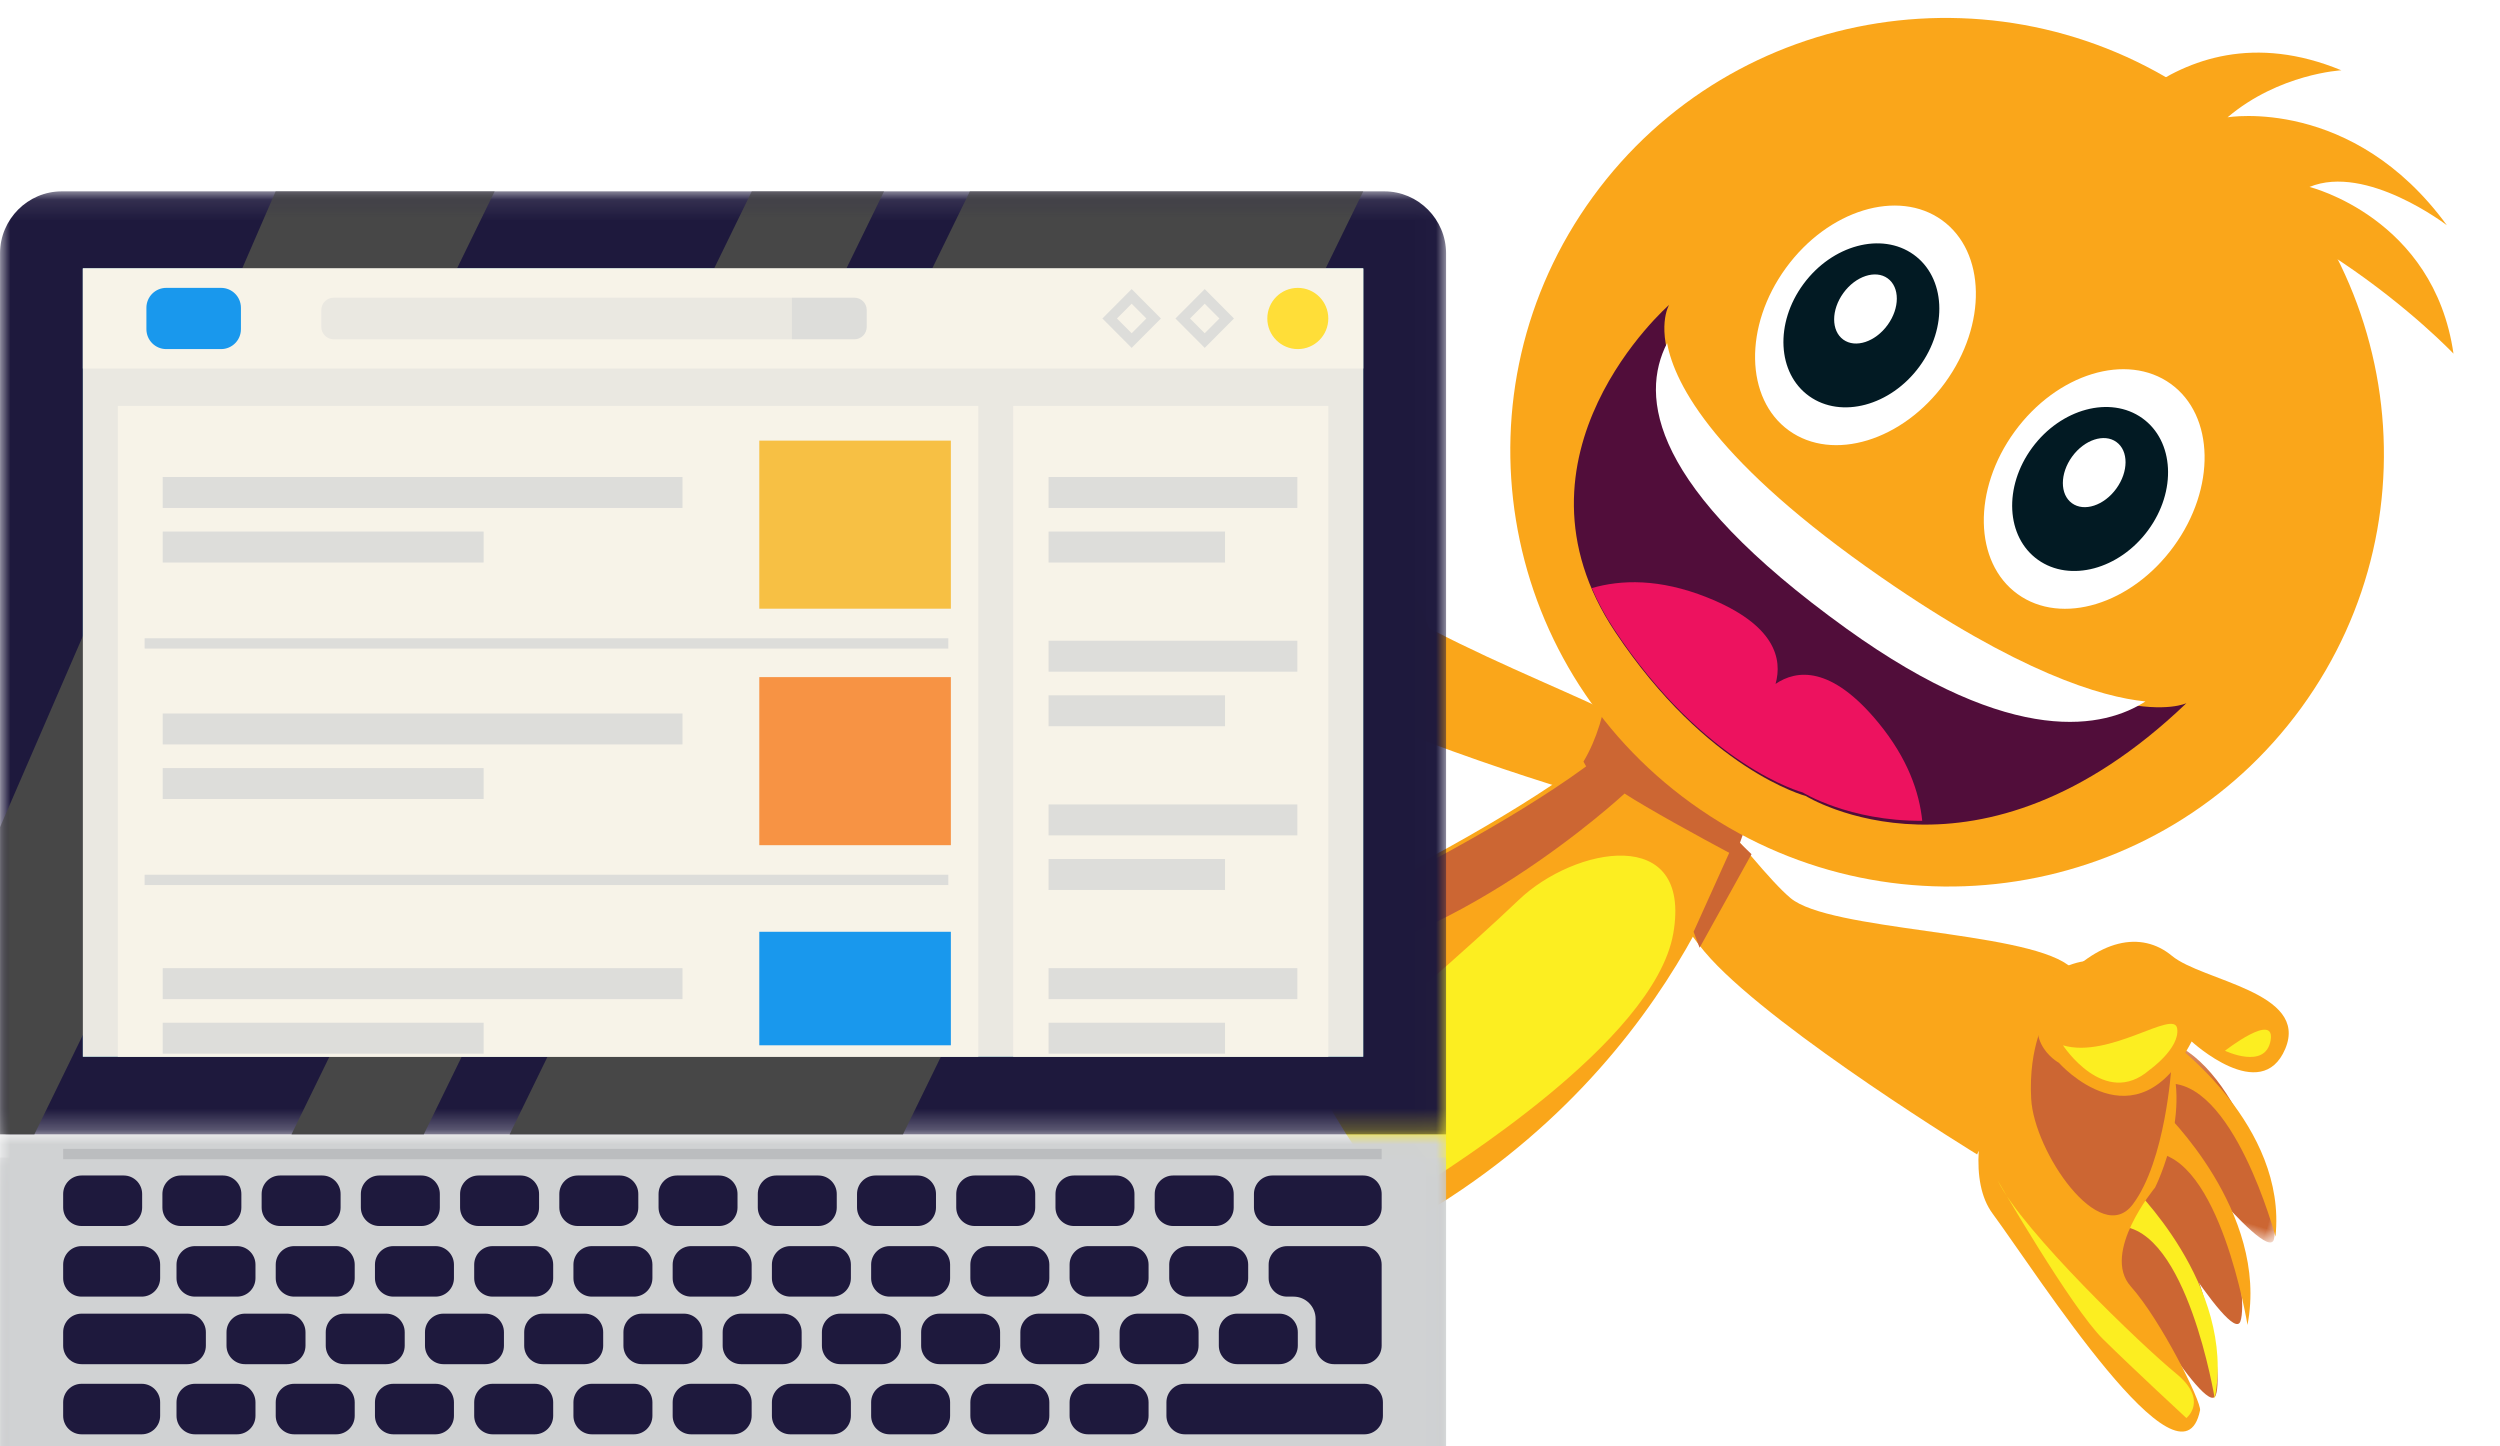 <?xml version="1.0" encoding="UTF-8"?>
<svg width="121px" height="70px" viewBox="0 0 121 70" version="1.1" xmlns="http://www.w3.org/2000/svg" xmlns:xlink="http://www.w3.org/1999/xlink">
    <!-- Generator: Sketch 52.6 (67491) - http://www.bohemiancoding.com/sketch -->
    <title>Group 19</title>
    <desc>Created with Sketch.</desc>
    <defs>
        <filter x="-3.6%" y="-3.7%" width="107.1%" height="107.5%" filterUnits="objectBoundingBox" id="filter-1">
            <feOffset dx="1" dy="1" in="SourceAlpha" result="shadowOffsetOuter1"></feOffset>
            <feColorMatrix values="0 0 0 0 1   0 0 0 0 1   0 0 0 0 1  0 0 0 1 0" type="matrix" in="shadowOffsetOuter1" result="shadowMatrixOuter1"></feColorMatrix>
            <feMerge>
                <feMergeNode in="shadowMatrixOuter1"></feMergeNode>
                <feMergeNode in="SourceGraphic"></feMergeNode>
            </feMerge>
        </filter>
        <polygon id="path-2" points="0 0.223 9.273 0.223 9.273 8.108 0 8.108"></polygon>
        <polygon id="path-4" points="0.364 0.049 16.759 0.049 16.759 21.785 0.364 21.785"></polygon>
        <polygon id="path-6" points="0.001 0.09 69.99 0.09 69.99 33.968 0.001 33.968"></polygon>
        <polygon id="path-8" points="0.001 0.012 69.99 0.012 69.99 33.889 0.001 33.889"></polygon>
        <polygon id="path-10" points="0.001 0.097 69.99 0.097 69.99 45.737 0.001 45.737"></polygon>
        <polygon id="path-12" points="0 80.903 69.99 80.903 69.99 0.261 0 0.261"></polygon>
    </defs>
    <g id="FORUM" stroke="none" stroke-width="1" fill="none" fill-rule="evenodd">
        <g id="3-forum" transform="translate(-249, -430)">
            <g id="Group" transform="translate(235, 425)">
                <g id="Group-17">
                    <g id="Group-19" transform="translate(14, -9)">
                        <g id="orange-guy" filter="url(#filter-1)" transform="translate(84.265, 42.269) scale(-1, 1) rotate(-17) translate(-84.265, -42.269) translate(49.265, 8.769)">
                            <path d="M14.999,55.559 C15.055,54.917 10.805,46.417 13.479,45.5 C16.152,44.584 24.979,47.299 27.265,46.333 C29.552,45.367 36.085,40.239 37.616,40.503 C39.147,40.767 34.325,47.793 30.093,50.273 C25.862,52.752 14.999,55.559 14.999,55.559" id="Fill-1" fill="#FAA61A"></path>
                            <g id="Group-5" transform="translate(0.061, 47.392)">
                                <mask id="mask-3" fill="white">
                                    <use xlink:href="#path-2"></use>
                                </mask>
                                <g id="Clip-4"></g>
                                <path d="M7.49,3.842 C7.49,3.842 -0.041,9.224 0,7.898 C0.041,6.57 3.986,0.408 7.679,0.229 C11.373,0.048 7.49,3.842 7.49,3.842" id="Fill-3" fill="#CC6633" mask="url(#mask-3)"></path>
                            </g>
                            <path d="M0.029,55.138 C0.029,55.138 4.274,48.331 7.317,49.631 C10.361,50.931 7.539,47.605 7.539,47.605 C7.539,47.605 1.048,49.84 0.029,55.138" id="Fill-6" fill="#FAA61A"></path>
                            <path d="M7.368,58.397 C7.368,58.397 0.613,64.621 0.547,63.322 C0.482,62.022 3.76,55.501 7.266,54.847 C10.772,54.194 7.368,58.397 7.368,58.397" id="Fill-8" fill="#CC6633"></path>
                            <path d="M7.274,54.637 C7.274,54.637 0.518,60.862 0.453,59.561 C0.388,58.262 3.666,51.74 7.172,51.087 C10.678,50.433 7.274,54.637 7.274,54.637" id="Fill-10" fill="#CC6633"></path>
                            <path d="M0.074,59.624 C0.074,59.624 3.786,52.089 6.956,53.003 C10.125,53.917 7.013,50.902 7.013,50.902 C7.013,50.902 0.664,54.069 0.074,59.624" id="Fill-12" fill="#FAA61A"></path>
                            <path d="M0.546,63.5 C0.546,63.5 4.258,55.965 7.428,56.879 C10.597,57.793 7.485,54.778 7.485,54.778 C7.485,54.778 1.136,57.945 0.546,63.5" id="Fill-14" fill="#FCEE21"></path>
                            <path d="M6.296,54.576 C6.296,54.576 5.503,49.972 8.071,47.666 C10.64,45.361 11.609,44.108 13.427,45.505 C15.249,46.903 16.473,55.829 13.453,58.073 C10.435,60.32 0.631,68.71 1.062,64.247 C1.101,63.847 4.149,60.626 6.017,59.495 C7.886,58.363 6.296,54.576 6.296,54.576" id="Fill-16" fill="#FAA61A"></path>
                            <path d="M7.247,48.758 C7.247,48.758 6.186,53.179 7.088,55.664 C7.989,58.148 12.398,54.639 13.286,52.218 C14.173,49.796 13.735,48.189 13.735,48.189 L7.247,48.758 Z" id="Fill-18" fill="#CC6633"></path>
                            <path d="M12.51,50.161 C12.51,50.161 7.729,53.1 6.67,47.294 C6.67,47.294 2.535,49.278 2.233,46.308 C1.93,43.338 7.029,44.348 8.795,43.609 C10.561,42.871 12.457,43.842 13.724,46.745 C14.99,49.65 12.51,50.161 12.51,50.161" id="Fill-20" fill="#FAA61A"></path>
                            <path d="M12.571,49.293 C12.571,49.293 9.755,51.65 8.223,49.216 C8.223,49.216 7.107,47.773 7.523,46.899 C7.941,46.026 10.215,49.273 12.571,49.293" id="Fill-22" fill="#FCEE21"></path>
                            <path d="M4.996,47.252 C4.996,47.252 2.857,47.576 3.029,46.137 C3.202,44.697 4.996,47.252 4.996,47.252" id="Fill-24" fill="#FCEE21"></path>
                            <path d="M1.585,64.798 C1.585,64.798 0.791,63.658 2.698,62.88 C4.607,62.102 11.827,58.462 13.681,56.472 C13.681,56.472 8.469,61.328 6.565,62.323 C4.661,63.316 1.585,64.798 1.585,64.798" id="Fill-26" fill="#FCEE21"></path>
                            <path d="M67.393,35.098 C68.292,45.577 36.254,44.431 36.254,44.431 C36.254,44.431 33.51,41.881 36.083,40.797 C38.657,39.714 50.294,39.733 55.03,36.48 C59.767,33.226 63.422,30.592 63.422,30.592" id="Fill-28" fill="#FAA61A"></path>
                            <path d="M30.568,42.293 C30.568,42.293 29.53,55.184 40.2,66.605 C40.2,66.605 48.737,61.324 50.71,55.462 C50.71,55.462 36.754,43.116 36.466,38.457 C36.466,38.457 30.527,39.491 30.568,42.293" id="Fill-30" fill="#FAA61A"></path>
                            <path d="M30.381,42.401 C30.381,42.401 30.305,43.448 30.427,45.17 C32.533,44.755 35.077,44.225 36.426,43.844 C36.426,43.844 42.251,53.915 49.946,56.826 C50.171,56.384 50.374,55.939 50.527,55.489 C50.527,55.489 36.568,43.219 36.28,38.589 C36.28,38.589 30.339,39.617 30.381,42.401" id="Fill-32" fill="#CC6633"></path>
                            <path d="M35.224,41.254 C34.185,43.843 38.014,43.677 38.014,43.677 C38.014,43.677 38.302,43.408 38.78,42.947 C38.173,40.509 38.883,37.463 39.791,34.957 C37.68,37.711 35.697,40.074 35.224,41.254" id="Fill-34" fill="#CC6633"></path>
                            <path d="M32.191,49.631 C31.526,54.976 39.646,64.034 39.886,64.453 C39.886,64.453 40.584,65.257 41.271,66.035 C42.604,65.105 44.805,63.444 46.785,61.389 C45.098,59.086 41.291,52.903 39.821,50.27 C38.003,47.019 32.857,44.285 32.191,49.631" id="Fill-36" fill="#FCEE21"></path>
                            <polygon id="Fill-38" fill="#CC6633" points="30.77 49.917 29.692 44.853 30.648 44.367 31.274 49.266"></polygon>
                            <path d="M58.269,31.14 C58.269,31.14 43.057,38.985 47.708,43.333 C52.359,47.684 61.852,42.223 61.852,42.223 L58.269,31.14 Z" id="Fill-40" fill="#FAA61A"></path>
                            <path d="M63.66,23.079 C63.66,23.079 57.246,25.629 55.846,26.617 C54.451,27.601 54.426,29.278 54.762,30.791 C55.096,32.302 53.769,32.699 53.758,35.151 C53.746,37.601 57.803,42.714 59.21,42.498 C60.623,42.288 63.748,39.831 64.072,39.345 C64.402,38.864 66.413,28.913 66.413,28.913 L63.66,23.079 Z" id="Fill-42" fill="#005499"></path>
                            <g id="Group-46" transform="translate(52.849, 22.287)">
                                <mask id="mask-5" fill="white">
                                    <use xlink:href="#path-4"></use>
                                </mask>
                                <g id="Clip-45"></g>
                                <path d="M16.566,7.895 C16.566,7.895 17.316,5.2 15.86,4.391 C14.404,3.578 12.605,4.935 10.223,3.06 C7.842,1.187 3.976,-0.817 3.086,0.442 C2.2,1.7 0.404,3.058 2.979,5.004 C5.549,6.954 7.458,7.716 7.458,7.716 C7.458,7.716 1.66,5.629 0.887,7.167 C0.119,8.703 0.141,9.863 1.332,10.798 C2.521,11.736 6.366,12.581 6.366,12.581 C6.366,12.581 0.895,12.008 0.699,13.773 C0.502,15.538 5.872,16.989 5.872,16.989 C5.872,16.989 -0.648,16.921 0.633,18.814 C1.915,20.709 4.736,21.375 6.932,21.33 C9.133,21.287 12.307,22.785 13.103,20.569 C13.901,18.353 12.707,17.413 13.884,15.351 C15.062,13.285 16.566,7.895 16.566,7.895" id="Fill-44" fill="#0082C6" mask="url(#mask-5)"></path>
                            </g>
                            <path d="M62.167,43.578 C62.167,43.578 66.546,44.109 66.089,43.147 C65.625,42.181 64.42,41.345 64.42,41.345 L62.167,43.578 Z" id="Fill-47" fill="#00A9E9"></path>
                            <path d="M58.624,39.552 C58.624,39.552 53.255,38.113 53.45,36.362 C53.647,34.611 59.117,35.178 59.117,35.178 C59.117,35.178 55.273,34.34 54.084,33.409 C52.893,32.482 52.872,31.331 53.64,29.807 C54.411,28.281 60.211,30.352 60.211,30.352 C60.211,30.352 58.3,29.596 55.731,27.661 C53.156,25.73 54.953,24.383 55.838,23.135 C56.507,22.198 58.854,23.088 60.99,24.374 C60.349,24.383 59.841,24.537 59.625,24.941 C58.741,26.57 60.022,29.063 61.169,29.517 C62.313,29.967 64.586,31.327 64.586,31.327 C64.586,31.327 59.59,30.26 58.6,31.392 C57.608,32.523 59.575,33.912 60.211,34.163 C60.849,34.416 64.445,36.146 64.445,36.146 C64.445,36.146 58.125,34.705 57.719,36.225 C57.317,37.742 62.358,39.891 62.358,39.891 C62.358,39.891 58.65,40.095 58.674,41.63 C58.695,42.774 61.037,43.739 62.232,44.154 C61.36,44.017 60.462,43.846 59.685,43.859 C57.487,43.903 54.667,43.243 53.386,41.362 C52.104,39.485 58.624,39.552 58.624,39.552" id="Fill-49" fill="#006699"></path>
                            <path d="M68.73,31.024 C68.73,31.024 70.163,29.592 69.231,28.469 C68.305,27.344 67.547,28.577 66.158,27.89 C64.762,27.202 63.026,27.447 64.692,29.005 C66.357,30.567 67.147,29.65 66.668,31.754 C66.184,33.857 63.796,31.413 64.299,33.286 C64.799,35.157 65.49,34.509 65.387,35.997 C65.283,37.487 63.838,38.147 64.471,40.074 C65.104,41.995 66.085,42.988 66.085,42.988 C66.085,42.988 64.897,40.544 65.823,38.453 C66.744,36.367 67.773,32.794 67.773,32.794 L68.73,31.024 Z" id="Fill-51" fill="#00A9E9"></path>
                            <path d="M46.334,16.668 C50.124,27.642 44.24,39.589 33.189,43.352 C22.138,47.115 10.107,41.271 6.317,30.297 C2.528,19.321 8.414,7.375 19.466,3.611 C30.516,-0.152 42.546,5.694 46.334,16.668" id="Fill-53" fill="#FAA61A"></path>
                            <path d="M24.454,8.484 C24.454,8.484 22.507,-0.635 13.484,0.225 C13.484,0.225 16.316,1.257 18.085,4.011 C18.085,4.011 12.601,1.257 6.408,5.903 C6.408,5.903 11.008,4.182 13.308,6.075 C13.308,6.075 7.115,5.73 4.284,11.753 C4.284,11.753 14.9,5.73 24.454,8.484" id="Fill-15" fill="#FAA61A"></path>
                            <path d="M23.493,21.571 C24.628,24.857 23.534,28.207 21.052,29.051 C18.571,29.896 15.638,27.917 14.504,24.632 C13.368,21.346 14.461,17.998 16.942,17.152 C19.424,16.307 22.357,18.285 23.493,21.571" id="Fill-55" fill="#FFFFFF"></path>
                            <path d="M22.453,22.067 C23.233,24.286 22.403,26.572 20.599,27.175 C18.796,27.778 16.701,26.47 15.921,24.252 C15.141,22.035 15.972,19.747 17.775,19.143 C19.578,18.54 21.673,19.85 22.453,22.067" id="Fill-57" fill="#021A23"></path>
                            <path d="M20.479,21.916 C20.807,22.873 20.515,23.84 19.825,24.075 C19.135,24.311 18.308,23.728 17.98,22.77 C17.651,21.815 17.944,20.846 18.635,20.612 C19.324,20.375 20.151,20.96 20.479,21.916" id="Fill-59" fill="#FFFFFF"></path>
                            <path d="M36.395,17.234 C37.53,20.521 36.437,23.87 33.955,24.715 C31.473,25.558 28.54,23.58 27.406,20.294 C26.27,17.008 27.363,13.661 29.844,12.814 C32.327,11.97 35.259,13.948 36.395,17.234" id="Fill-61" fill="#FFFFFF"></path>
                            <path d="M35.356,17.73 C36.136,19.949 35.305,22.235 33.502,22.838 C31.697,23.441 29.603,22.133 28.823,19.915 C28.043,17.698 28.874,15.41 30.678,14.806 C32.481,14.203 34.576,15.513 35.356,17.73" id="Fill-63" fill="#021A23"></path>
                            <path d="M33.381,17.579 C33.71,18.536 33.415,19.503 32.726,19.738 C32.037,19.974 31.211,19.391 30.882,18.434 C30.553,17.478 30.846,16.511 31.538,16.275 C32.225,16.038 33.053,16.623 33.381,17.579" id="Fill-65" fill="#FFFFFF"></path>
                            <path d="M11.698,31.708 C11.698,31.708 14.732,34.606 27.626,30.414 C42.553,25.563 41.279,20.596 41.279,20.596 C41.279,20.596 47.108,29.974 39.142,36.501 C32.938,41.584 28.008,41.392 28.008,41.392 C28.008,41.392 18.525,43.914 11.698,31.708" id="Fill-67" fill="#510D3A"></path>
                            <path d="M28.499,33.067 C39.63,29.288 41.334,25.244 40.832,22.392 C39.874,24.242 36.856,27.243 27.61,30.199 C19.909,32.661 15.735,32.631 13.621,32.21 C15.095,33.959 18.959,36.306 28.499,33.067" id="Fill-69" fill="#FFFFFF"></path>
                            <path d="M35.382,33.597 C31.809,33.893 31.018,35.401 30.988,36.632 C30.222,35.679 28.684,34.982 25.682,36.972 C23.809,38.216 22.801,39.613 22.262,40.893 C25.651,41.95 28.192,41.272 28.192,41.272 C28.192,41.272 33.087,41.463 39.25,36.373 C39.867,35.864 40.391,35.336 40.85,34.798 C39.624,33.997 37.868,33.392 35.382,33.597" id="Fill-71" fill="#ED125F"></path>
                        </g>
                        <g id="Group-166" transform="translate(0, 23)">
                            <g id="Group-3" transform="translate(0, 46.935)">
                                <mask id="mask-7" fill="white">
                                    <use xlink:href="#path-6"></use>
                                </mask>
                                <g id="Clip-2"></g>
                                <path d="M0.001,0.09 L0.001,30.963 C0.001,32.616 1.346,33.968 2.993,33.968 L31.685,33.968 L48.985,33.968 L66.999,33.968 C68.643,33.968 69.99,32.616 69.99,30.963 L69.99,0.09 L0.001,0.09 Z" id="Fill-1" fill="#BBBDBF" mask="url(#mask-7)"></path>
                            </g>
                            <g id="Group-6" transform="translate(0, 45.89)">
                                <mask id="mask-9" fill="white">
                                    <use xlink:href="#path-8"></use>
                                </mask>
                                <g id="Clip-5"></g>
                                <path d="M0.001,0.012 L0.001,30.885 C0.001,32.537 1.346,33.889 2.993,33.889 L31.685,33.889 L48.985,33.889 L66.999,33.889 C68.643,33.889 69.99,32.537 69.99,30.885 L69.99,0.012 L0.001,0.012 Z" id="Fill-4" fill="#D0D2D3" mask="url(#mask-9)"></path>
                            </g>
                            <g id="Group-9" transform="translate(0, 0.164)">
                                <mask id="mask-11" fill="white">
                                    <use xlink:href="#path-10"></use>
                                </mask>
                                <g id="Clip-8"></g>
                                <path d="M69.99,45.737 L69.99,3.101 C69.99,1.449 68.643,0.097 66.999,0.097 L2.993,0.097 C1.346,0.097 0.001,1.449 0.001,3.101 L0.001,45.737 L69.99,45.737 Z" id="Fill-7" fill="#1E193D" mask="url(#mask-11)"></path>
                            </g>
                            <path d="M7.751,59.524 C7.751,60.019 7.351,60.421 6.858,60.421 L3.948,60.421 C3.456,60.421 3.057,60.02 3.057,59.526 L3.057,58.872 C3.057,58.377 3.456,57.976 3.949,57.976 L6.86,57.976 C7.352,57.976 7.751,58.376 7.751,58.871 L7.751,59.524 Z" id="Fill-10" fill="#1E193D"></path>
                            <path d="M7.751,52.86 C7.751,53.356 7.351,53.757 6.858,53.757 L3.948,53.757 C3.456,53.757 3.057,53.356 3.057,52.862 L3.057,52.208 C3.057,51.713 3.456,51.312 3.949,51.312 L6.86,51.312 C7.352,51.312 7.751,51.713 7.751,52.208 L7.751,52.86 Z" id="Fill-12" fill="#1E193D"></path>
                            <path d="M66.933,59.524 C66.933,60.019 66.533,60.421 66.039,60.421 L57.347,60.421 C56.855,60.421 56.455,60.019 56.455,59.524 L56.455,58.872 C56.455,58.377 56.854,57.976 57.347,57.976 L66.041,57.976 C66.534,57.976 66.933,58.377 66.933,58.872 L66.933,59.524 Z" id="Fill-14" fill="#1E193D"></path>
                            <path d="M8.543,58.872 C8.543,58.377 8.942,57.976 9.435,57.976 L11.472,57.976 C11.966,57.976 12.365,58.378 12.365,58.873 L12.365,59.525 C12.365,60.019 11.966,60.421 11.473,60.421 L9.434,60.421 C8.942,60.421 8.543,60.02 8.543,59.526 L8.543,58.872 Z" id="Fill-22" fill="#1E193D"></path>
                            <path d="M13.345,58.872 C13.345,58.377 13.745,57.976 14.238,57.976 L16.275,57.976 C16.768,57.976 17.168,58.378 17.168,58.873 L17.168,59.525 C17.168,60.019 16.769,60.421 16.276,60.421 L14.237,60.421 C13.745,60.421 13.345,60.02 13.345,59.526 L13.345,58.872 Z" id="Fill-24" fill="#1E193D"></path>
                            <path d="M18.148,58.872 C18.148,58.377 18.548,57.976 19.04,57.976 L21.078,57.976 C21.571,57.976 21.971,58.378 21.971,58.873 L21.971,59.525 C21.971,60.019 21.572,60.421 21.079,60.421 L19.04,60.421 C18.548,60.421 18.148,60.02 18.148,59.526 L18.148,58.872 Z" id="Fill-26" fill="#1E193D"></path>
                            <path d="M22.951,58.872 C22.951,58.377 23.351,57.976 23.843,57.976 L25.881,57.976 C26.374,57.976 26.774,58.378 26.774,58.873 L26.774,59.525 C26.774,60.019 26.374,60.421 25.882,60.421 L23.843,60.421 C23.35,60.421 22.951,60.02 22.951,59.526 L22.951,58.872 Z" id="Fill-28" fill="#1E193D"></path>
                            <path d="M27.754,58.872 C27.754,58.377 28.154,57.976 28.646,57.976 L30.683,57.976 C31.177,57.976 31.577,58.378 31.577,58.873 L31.577,59.525 C31.577,60.019 31.177,60.421 30.685,60.421 L28.645,60.421 C28.153,60.421 27.754,60.02 27.754,59.526 L27.754,58.872 Z" id="Fill-30" fill="#1E193D"></path>
                            <path d="M32.557,58.872 C32.557,58.377 32.956,57.976 33.449,57.976 L35.486,57.976 C35.98,57.976 36.38,58.378 36.38,58.873 L36.38,59.525 C36.38,60.019 35.98,60.421 35.488,60.421 L33.448,60.421 C32.956,60.421 32.557,60.02 32.557,59.526 L32.557,58.872 Z" id="Fill-32" fill="#1E193D"></path>
                            <path d="M37.36,58.872 C37.36,58.377 37.759,57.976 38.252,57.976 L40.289,57.976 C40.783,57.976 41.183,58.378 41.183,58.873 L41.183,59.525 C41.183,60.019 40.783,60.421 40.29,60.421 L38.251,60.421 C37.759,60.421 37.36,60.02 37.36,59.526 L37.36,58.872 Z" id="Fill-34" fill="#1E193D"></path>
                            <path d="M42.163,58.872 C42.163,58.377 42.562,57.976 43.055,57.976 L45.092,57.976 C45.585,57.976 45.985,58.378 45.985,58.873 L45.985,59.525 C45.985,60.019 45.586,60.421 45.093,60.421 L43.054,60.421 C42.561,60.421 42.163,60.02 42.163,59.526 L42.163,58.872 Z" id="Fill-36" fill="#1E193D"></path>
                            <path d="M46.965,58.872 C46.965,58.377 47.365,57.976 47.858,57.976 L49.895,57.976 C50.388,57.976 50.788,58.378 50.788,58.873 L50.788,59.525 C50.788,60.019 50.389,60.421 49.896,60.421 L47.857,60.421 C47.364,60.421 46.965,60.02 46.965,59.526 L46.965,58.872 Z" id="Fill-38" fill="#1E193D"></path>
                            <path d="M51.768,58.872 C51.768,58.377 52.168,57.976 52.66,57.976 L54.698,57.976 C55.191,57.976 55.591,58.378 55.591,58.873 L55.591,59.525 C55.591,60.019 55.191,60.421 54.699,60.421 L52.659,60.421 C52.167,60.421 51.768,60.02 51.768,59.526 L51.768,58.872 Z" id="Fill-40" fill="#1E193D"></path>
                            <path d="M8.543,52.208 C8.543,51.714 8.942,51.312 9.435,51.312 L11.472,51.312 C11.966,51.312 12.365,51.714 12.365,52.21 L12.365,52.861 C12.365,53.356 11.966,53.757 11.473,53.757 L9.434,53.757 C8.942,53.757 8.543,53.357 8.543,52.862 L8.543,52.208 Z" id="Fill-42" fill="#1E193D"></path>
                            <path d="M13.345,52.208 C13.345,51.714 13.745,51.312 14.238,51.312 L16.275,51.312 C16.768,51.312 17.168,51.714 17.168,52.21 L17.168,52.861 C17.168,53.356 16.769,53.757 16.276,53.757 L14.237,53.757 C13.745,53.757 13.345,53.357 13.345,52.862 L13.345,52.208 Z" id="Fill-44" fill="#1E193D"></path>
                            <path d="M18.148,52.208 C18.148,51.714 18.548,51.312 19.04,51.312 L21.078,51.312 C21.571,51.312 21.971,51.714 21.971,52.21 L21.971,52.861 C21.971,53.356 21.572,53.757 21.079,53.757 L19.04,53.757 C18.548,53.757 18.148,53.357 18.148,52.862 L18.148,52.208 Z" id="Fill-46" fill="#1E193D"></path>
                            <path d="M22.951,52.208 C22.951,51.714 23.351,51.312 23.843,51.312 L25.881,51.312 C26.374,51.312 26.774,51.714 26.774,52.21 L26.774,52.861 C26.774,53.356 26.374,53.757 25.882,53.757 L23.843,53.757 C23.35,53.757 22.951,53.357 22.951,52.862 L22.951,52.208 Z" id="Fill-48" fill="#1E193D"></path>
                            <path d="M27.754,52.208 C27.754,51.714 28.154,51.312 28.646,51.312 L30.683,51.312 C31.177,51.312 31.577,51.714 31.577,52.21 L31.577,52.861 C31.577,53.356 31.177,53.757 30.685,53.757 L28.645,53.757 C28.153,53.757 27.754,53.357 27.754,52.862 L27.754,52.208 Z" id="Fill-50" fill="#1E193D"></path>
                            <path d="M32.557,52.208 C32.557,51.714 32.956,51.312 33.449,51.312 L35.486,51.312 C35.98,51.312 36.38,51.714 36.38,52.21 L36.38,52.861 C36.38,53.356 35.98,53.757 35.488,53.757 L33.448,53.757 C32.956,53.757 32.557,53.357 32.557,52.862 L32.557,52.208 Z" id="Fill-52" fill="#1E193D"></path>
                            <path d="M37.36,52.208 C37.36,51.714 37.759,51.312 38.252,51.312 L40.289,51.312 C40.783,51.312 41.183,51.714 41.183,52.21 L41.183,52.861 C41.183,53.356 40.783,53.757 40.29,53.757 L38.251,53.757 C37.759,53.757 37.36,53.357 37.36,52.862 L37.36,52.208 Z" id="Fill-54" fill="#1E193D"></path>
                            <path d="M42.163,52.208 C42.163,51.714 42.562,51.312 43.055,51.312 L45.092,51.312 C45.585,51.312 45.985,51.714 45.985,52.21 L45.985,52.861 C45.985,53.356 45.586,53.757 45.093,53.757 L43.054,53.757 C42.561,53.757 42.163,53.357 42.163,52.862 L42.163,52.208 Z" id="Fill-56" fill="#1E193D"></path>
                            <path d="M46.965,52.208 C46.965,51.714 47.365,51.312 47.858,51.312 L49.895,51.312 C50.388,51.312 50.788,51.714 50.788,52.21 L50.788,52.861 C50.788,53.356 50.389,53.757 49.896,53.757 L47.857,53.757 C47.364,53.757 46.965,53.357 46.965,52.862 L46.965,52.208 Z" id="Fill-58" fill="#1E193D"></path>
                            <path d="M51.768,52.208 C51.768,51.714 52.168,51.312 52.66,51.312 L54.698,51.312 C55.191,51.312 55.591,51.714 55.591,52.21 L55.591,52.861 C55.591,53.356 55.191,53.757 54.699,53.757 L52.659,53.757 C52.167,53.757 51.768,53.357 51.768,52.862 L51.768,52.208 Z" id="Fill-60" fill="#1E193D"></path>
                            <path d="M56.59,52.208 C56.59,51.714 56.989,51.312 57.482,51.312 L59.519,51.312 C60.012,51.312 60.412,51.714 60.412,52.21 L60.412,52.861 C60.412,53.356 60.013,53.757 59.52,53.757 L57.481,53.757 C56.989,53.757 56.59,53.357 56.59,52.862 L56.59,52.208 Z" id="Fill-62" fill="#1E193D"></path>
                            <path d="M10.963,55.477 C10.963,54.982 11.362,54.581 11.855,54.581 L13.892,54.581 C14.386,54.581 14.786,54.983 14.786,55.478 L14.786,56.13 C14.786,56.625 14.386,57.026 13.893,57.026 L11.854,57.026 C11.362,57.026 10.963,56.625 10.963,56.131 L10.963,55.477 Z" id="Fill-64" fill="#1E193D"></path>
                            <path d="M50.105,49.443 C50.105,49.938 49.705,50.339 49.213,50.339 L47.175,50.339 C46.682,50.339 46.282,49.937 46.282,49.442 L46.282,48.79 C46.282,48.295 46.682,47.894 47.174,47.894 L49.214,47.894 C49.706,47.894 50.105,48.295 50.105,48.789 L50.105,49.443 Z" id="Fill-66" fill="#1E193D"></path>
                            <path d="M45.302,49.443 C45.302,49.938 44.903,50.339 44.41,50.339 L42.373,50.339 C41.88,50.339 41.48,49.937 41.48,49.442 L41.48,48.79 C41.48,48.295 41.879,47.894 42.371,47.894 L44.411,47.894 C44.903,47.894 45.302,48.295 45.302,48.789 L45.302,49.443 Z" id="Fill-68" fill="#1E193D"></path>
                            <path d="M40.499,49.443 C40.499,49.938 40.1,50.339 39.607,50.339 L37.57,50.339 C37.077,50.339 36.677,49.937 36.677,49.442 L36.677,48.79 C36.677,48.295 37.076,47.894 37.569,47.894 L39.608,47.894 C40.1,47.894 40.499,48.295 40.499,48.789 L40.499,49.443 Z" id="Fill-70" fill="#1E193D"></path>
                            <path d="M35.696,49.443 C35.696,49.938 35.297,50.339 34.804,50.339 L32.767,50.339 C32.274,50.339 31.874,49.937 31.874,49.442 L31.874,48.79 C31.874,48.295 32.273,47.894 32.766,47.894 L34.805,47.894 C35.298,47.894 35.696,48.295 35.696,48.789 L35.696,49.443 Z" id="Fill-72" fill="#1E193D"></path>
                            <path d="M30.894,49.443 C30.894,49.938 30.494,50.339 30.002,50.339 L27.964,50.339 C27.471,50.339 27.071,49.937 27.071,49.442 L27.071,48.79 C27.071,48.295 27.47,47.894 27.963,47.894 L30.002,47.894 C30.495,47.894 30.894,48.295 30.894,48.789 L30.894,49.443 Z" id="Fill-74" fill="#1E193D"></path>
                            <path d="M66.873,49.443 C66.873,49.938 66.474,50.339 65.981,50.339 L61.584,50.339 C61.091,50.339 60.691,49.937 60.691,49.442 L60.691,48.79 C60.691,48.295 61.09,47.894 61.583,47.894 L65.982,47.894 C66.474,47.894 66.873,48.295 66.873,48.789 L66.873,49.443 Z" id="Fill-76" fill="#1E193D"></path>
                            <path d="M59.711,49.443 C59.711,49.938 59.311,50.339 58.819,50.339 L56.781,50.339 C56.288,50.339 55.888,49.937 55.888,49.442 L55.888,48.79 C55.888,48.295 56.287,47.894 56.78,47.894 L58.819,47.894 C59.312,47.894 59.711,48.295 59.711,48.789 L59.711,49.443 Z" id="Fill-78" fill="#1E193D"></path>
                            <path d="M54.908,49.443 C54.908,49.938 54.508,50.339 54.016,50.339 L51.978,50.339 C51.485,50.339 51.085,49.937 51.085,49.442 L51.085,48.79 C51.085,48.295 51.485,47.894 51.977,47.894 L54.017,47.894 C54.509,47.894 54.908,48.295 54.908,48.789 L54.908,49.443 Z" id="Fill-80" fill="#1E193D"></path>
                            <path d="M26.091,49.443 C26.091,49.938 25.691,50.339 25.199,50.339 L23.162,50.339 C22.668,50.339 22.268,49.937 22.268,49.442 L22.268,48.79 C22.268,48.295 22.667,47.894 23.16,47.894 L25.2,47.894 C25.692,47.894 26.091,48.295 26.091,48.789 L26.091,49.443 Z" id="Fill-82" fill="#1E193D"></path>
                            <path d="M21.288,49.443 C21.288,49.938 20.889,50.339 20.396,50.339 L18.359,50.339 C17.865,50.339 17.465,49.937 17.465,49.442 L17.465,48.79 C17.465,48.295 17.865,47.894 18.357,47.894 L20.397,47.894 C20.889,47.894 21.288,48.295 21.288,48.789 L21.288,49.443 Z" id="Fill-84" fill="#1E193D"></path>
                            <path d="M16.485,49.443 C16.485,49.938 16.086,50.339 15.593,50.339 L13.556,50.339 C13.062,50.339 12.663,49.937 12.663,49.442 L12.663,48.79 C12.663,48.295 13.062,47.894 13.555,47.894 L15.594,47.894 C16.086,47.894 16.485,48.295 16.485,48.789 L16.485,49.443 Z" id="Fill-86" fill="#1E193D"></path>
                            <path d="M11.682,49.443 C11.682,49.938 11.283,50.339 10.79,50.339 L8.753,50.339 C8.26,50.339 7.86,49.937 7.86,49.442 L7.86,48.79 C7.86,48.295 8.259,47.894 8.752,47.894 L10.791,47.894 C11.283,47.894 11.682,48.295 11.682,48.789 L11.682,49.443 Z" id="Fill-88" fill="#1E193D"></path>
                            <path d="M6.88,49.443 C6.88,49.938 6.48,50.339 5.988,50.339 L3.95,50.339 C3.457,50.339 3.057,49.937 3.057,49.442 L3.057,48.79 C3.057,48.295 3.456,47.894 3.949,47.894 L5.988,47.894 C6.48,47.894 6.88,48.295 6.88,48.789 L6.88,49.443 Z" id="Fill-90" fill="#1E193D"></path>
                            <path d="M15.766,55.477 C15.766,54.982 16.165,54.581 16.658,54.581 L18.695,54.581 C19.188,54.581 19.588,54.983 19.588,55.478 L19.588,56.13 C19.588,56.625 19.189,57.026 18.696,57.026 L16.657,57.026 C16.165,57.026 15.766,56.625 15.766,56.131 L15.766,55.477 Z" id="Fill-92" fill="#1E193D"></path>
                            <path d="M3.057,55.477 C3.057,54.982 3.456,54.581 3.949,54.581 L9.071,54.581 C9.564,54.581 9.964,54.983 9.964,55.478 L9.964,56.13 C9.964,56.625 9.565,57.026 9.072,57.026 L3.948,57.026 C3.456,57.026 3.057,56.625 3.057,56.131 L3.057,55.477 Z" id="Fill-94" fill="#1E193D"></path>
                            <path d="M20.569,55.477 C20.569,54.982 20.968,54.581 21.461,54.581 L23.498,54.581 C23.991,54.581 24.391,54.983 24.391,55.478 L24.391,56.13 C24.391,56.625 23.992,57.026 23.499,57.026 L21.46,57.026 C20.968,57.026 20.569,56.625 20.569,56.131 L20.569,55.477 Z" id="Fill-96" fill="#1E193D"></path>
                            <path d="M25.371,55.477 C25.371,54.982 25.771,54.581 26.263,54.581 L28.301,54.581 C28.794,54.581 29.194,54.983 29.194,55.478 L29.194,56.13 C29.194,56.625 28.795,57.026 28.302,57.026 L26.263,57.026 C25.77,57.026 25.371,56.625 25.371,56.131 L25.371,55.477 Z" id="Fill-98" fill="#1E193D"></path>
                            <path d="M30.174,55.477 C30.174,54.982 30.574,54.581 31.066,54.581 L33.104,54.581 C33.597,54.581 33.997,54.983 33.997,55.478 L33.997,56.13 C33.997,56.625 33.597,57.026 33.105,57.026 L31.065,57.026 C30.573,57.026 30.174,56.625 30.174,56.131 L30.174,55.477 Z" id="Fill-100" fill="#1E193D"></path>
                            <path d="M34.977,55.477 C34.977,54.982 35.376,54.581 35.869,54.581 L37.906,54.581 C38.4,54.581 38.8,54.983 38.8,55.478 L38.8,56.13 C38.8,56.625 38.401,57.026 37.908,57.026 L35.868,57.026 C35.376,57.026 34.977,56.625 34.977,56.131 L34.977,55.477 Z" id="Fill-102" fill="#1E193D"></path>
                            <path d="M39.78,55.477 C39.78,54.982 40.179,54.581 40.672,54.581 L42.709,54.581 C43.203,54.581 43.603,54.983 43.603,55.478 L43.603,56.13 C43.603,56.625 43.203,57.026 42.71,57.026 L40.671,57.026 C40.179,57.026 39.78,56.625 39.78,56.131 L39.78,55.477 Z" id="Fill-104" fill="#1E193D"></path>
                            <path d="M44.583,55.477 C44.583,54.982 44.982,54.581 45.475,54.581 L47.512,54.581 C48.006,54.581 48.405,54.983 48.405,55.478 L48.405,56.13 C48.405,56.625 48.006,57.026 47.513,57.026 L45.474,57.026 C44.982,57.026 44.583,56.625 44.583,56.131 L44.583,55.477 Z" id="Fill-106" fill="#1E193D"></path>
                            <path d="M49.385,55.477 C49.385,54.982 49.785,54.581 50.278,54.581 L52.315,54.581 C52.808,54.581 53.208,54.983 53.208,55.478 L53.208,56.13 C53.208,56.625 52.809,57.026 52.316,57.026 L50.277,57.026 C49.784,57.026 49.385,56.625 49.385,56.131 L49.385,55.477 Z" id="Fill-108" fill="#1E193D"></path>
                            <path d="M54.188,55.477 C54.188,54.982 54.588,54.581 55.081,54.581 L57.118,54.581 C57.611,54.581 58.011,54.983 58.011,55.478 L58.011,56.13 C58.011,56.625 57.612,57.026 57.119,57.026 L55.08,57.026 C54.587,57.026 54.188,56.625 54.188,56.131 L54.188,55.477 Z" id="Fill-110" fill="#1E193D"></path>
                            <path d="M58.991,55.477 C58.991,54.982 59.391,54.581 59.883,54.581 L61.921,54.581 C62.414,54.581 62.814,54.983 62.814,55.478 L62.814,56.13 C62.814,56.625 62.414,57.026 61.922,57.026 L59.882,57.026 C59.39,57.026 58.991,56.625 58.991,56.131 L58.991,55.477 Z" id="Fill-112" fill="#1E193D"></path>
                            <path d="M65.979,51.313 L62.294,51.313 C61.801,51.313 61.402,51.714 61.402,52.209 L61.402,52.862 C61.402,53.356 61.801,53.757 62.293,53.757 L62.608,53.757 C63.197,53.757 63.675,54.237 63.675,54.829 L63.675,56.131 C63.675,56.625 64.074,57.026 64.566,57.026 L65.98,57.026 C66.472,57.026 66.872,56.625 66.872,56.13 L66.872,52.21 C66.872,51.714 66.472,51.313 65.979,51.313" id="Fill-114" fill="#1E193D"></path>
                            <mask id="mask-13" fill="white">
                                <use xlink:href="#path-12"></use>
                            </mask>
                            <g id="Clip-127"></g>
                            <polygon id="Fill-128" fill="#238BA6" mask="url(#mask-13)" points="4.01 42.147 65.981 42.147 65.981 3.992 4.01 3.992"></polygon>
                            <polygon id="Fill-129" fill="#474747" mask="url(#mask-13)" points="20.513 45.901 14.11 45.901 36.386 0.261 42.788 0.261"></polygon>
                            <path d="M1.664,45.901 C1.664,45.9 -7.80669147e-05,45.9 -7.80669147e-05,45.9 L0.001,31.037 L13.341,0.261 L23.941,0.261 L1.664,45.901 Z" id="Fill-130" fill="#474747" mask="url(#mask-13)"></path>
                            <polygon id="Fill-131" fill="#474747" mask="url(#mask-13)" points="43.706 45.901 24.667 45.901 46.942 0.261 65.981 0.261"></polygon>
                            <path d="M3.057,46.855 L66.872,46.855" id="Stroke-132" stroke="#BBBDBF" stroke-width="0.5" mask="url(#mask-13)"></path>
                            <polygon id="Fill-134" fill="#EAE8E1" mask="url(#mask-13)" points="4.01 42.147 65.981 42.147 65.981 3.992 4.01 3.992"></polygon>
                            <polygon id="Fill-135" fill="#F7F3E8" mask="url(#mask-13)" points="4.01 8.837 65.981 8.837 65.981 3.992 4.01 3.992"></polygon>
                            <path d="M10.7,7.896 L8.046,7.896 C7.516,7.896 7.086,7.465 7.086,6.932 L7.086,5.897 C7.086,5.365 7.516,4.933 8.046,4.933 L10.7,4.933 C11.231,4.933 11.661,5.365 11.661,5.897 L11.661,6.932 C11.661,7.465 11.231,7.896 10.7,7.896" id="Fill-136" fill="#1998ED" mask="url(#mask-13)"></path>
                            <path d="M38.333,7.422 L16.15,7.422 C15.82,7.422 15.552,7.153 15.552,6.821 L15.552,6.008 C15.552,5.676 15.82,5.408 16.15,5.408 L38.333,5.408 L38.333,7.422 Z" id="Fill-137" fill="#EAE8E1" mask="url(#mask-13)"></path>
                            <path d="M41.352,7.422 L38.332,7.422 L38.332,5.408 L41.352,5.408 C41.682,5.408 41.95,5.676 41.95,6.008 L41.95,6.821 C41.95,7.153 41.682,7.422 41.352,7.422" id="Fill-138" fill="#DDDDDA" mask="url(#mask-13)"></path>
                            <path d="M64.29,6.415 C64.29,5.596 63.629,4.933 62.814,4.933 C61.999,4.933 61.338,5.596 61.338,6.415 C61.338,7.233 61.999,7.896 62.814,7.896 C63.629,7.896 64.29,7.233 64.29,6.415" id="Fill-139" fill="#FFDE38" mask="url(#mask-13)"></path>
                            <polygon id="Stroke-140" stroke="#DDDDDA" stroke-width="0.5" mask="url(#mask-13)" points="59.372 6.415 58.308 5.346 57.244 6.415 58.308 7.483"></polygon>
                            <polygon id="Stroke-141" stroke="#DDDDDA" stroke-width="0.5" mask="url(#mask-13)" points="55.836 6.415 54.772 5.346 53.708 6.415 54.772 7.483"></polygon>
                            <polygon id="Fill-142" fill="#F7F3E8" mask="url(#mask-13)" points="49.039 42.147 64.289 42.147 64.289 10.646 49.039 10.646"></polygon>
                            <polygon id="Fill-143" fill="#F7F3E8" mask="url(#mask-13)" points="5.701 42.147 47.348 42.147 47.348 10.646 5.701 10.646"></polygon>
                            <polygon id="Fill-144" fill="#F7C044" mask="url(#mask-13)" points="36.75 20.461 46.022 20.461 46.022 12.326 36.75 12.326"></polygon>
                            <polygon id="Fill-144-Copy" fill="#F79344" mask="url(#mask-13)" points="36.75 31.907 46.022 31.907 46.022 23.772 36.75 23.772"></polygon>
                            <polygon id="Fill-144-Copy-2" fill="#1998ED" mask="url(#mask-13)" points="36.75 41.592 46.022 41.592 46.022 36.098 36.75 36.098"></polygon>
                            <path d="M8.384,31.98 L7.574,31.51 C7.366,31.39 7.107,31.54 7.107,31.781 L7.107,32.72 C7.107,32.961 7.366,33.112 7.574,32.991 L8.384,32.522 C8.591,32.401 8.591,32.1 8.384,31.98" id="Fill-153" fill="#F7F3E8" mask="url(#mask-13)"></path>
                            <path d="M10.274,32.897 C10.404,32.972 10.577,32.932 10.645,32.798 C10.729,32.633 10.777,32.448 10.777,32.251 C10.777,32.064 10.734,31.888 10.659,31.731 C10.589,31.584 10.413,31.524 10.273,31.605 L9.567,32.014 C9.386,32.119 9.386,32.382 9.567,32.487 L10.274,32.897 Z" id="Stroke-155" stroke="#F7F3E8" stroke-width="0.5" mask="url(#mask-13)"></path>
                            <path d="M45.899,22.142 L7,22.142" id="Stroke-158" stroke="#DDDDDA" stroke-width="0.5" mask="url(#mask-13)"></path>
                            <path d="M45.899,33.587 L7,33.587" id="Stroke-158-Copy" stroke="#DDDDDA" stroke-width="0.5" mask="url(#mask-13)"></path>
                            <polygon id="Fill-160" fill="#DDDDDA" mask="url(#mask-13)" points="7.875 15.585 33.033 15.585 33.033 14.087 7.875 14.087"></polygon>
                            <polygon id="Fill-160-Copy-6" fill="#DDDDDA" mask="url(#mask-13)" points="50.75 15.585 62.792 15.585 62.792 14.087 50.75 14.087"></polygon>
                            <polygon id="Fill-160-Copy-8" fill="#DDDDDA" mask="url(#mask-13)" points="50.75 23.509 62.792 23.509 62.792 22.011 50.75 22.011"></polygon>
                            <polygon id="Fill-160-Copy-7" fill="#DDDDDA" mask="url(#mask-13)" points="50.75 18.226 59.292 18.226 59.292 16.728 50.75 16.728"></polygon>
                            <polygon id="Fill-160-Copy-9" fill="#DDDDDA" mask="url(#mask-13)" points="50.75 26.15 59.292 26.15 59.292 24.652 50.75 24.652"></polygon>
                            <polygon id="Fill-160-Copy-11" fill="#DDDDDA" mask="url(#mask-13)" points="50.75 31.433 62.792 31.433 62.792 29.935 50.75 29.935"></polygon>
                            <polygon id="Fill-160-Copy-10" fill="#DDDDDA" mask="url(#mask-13)" points="50.75 34.074 59.292 34.074 59.292 32.576 50.75 32.576"></polygon>
                            <polygon id="Fill-160-Copy-13" fill="#DDDDDA" mask="url(#mask-13)" points="50.75 39.357 62.792 39.357 62.792 37.859 50.75 37.859"></polygon>
                            <polygon id="Fill-160-Copy-12" fill="#DDDDDA" mask="url(#mask-13)" points="50.75 41.998 59.292 41.998 59.292 40.5 50.75 40.5"></polygon>
                            <polygon id="Fill-160-Copy-2" fill="#DDDDDA" mask="url(#mask-13)" points="7.875 27.031 33.033 27.031 33.033 25.533 7.875 25.533"></polygon>
                            <polygon id="Fill-160-Copy-4" fill="#DDDDDA" mask="url(#mask-13)" points="7.875 39.357 33.033 39.357 33.033 37.859 7.875 37.859"></polygon>
                            <polygon id="Fill-160-Copy" fill="#DDDDDA" mask="url(#mask-13)" points="7.875 18.226 23.408 18.226 23.408 16.728 7.875 16.728"></polygon>
                            <polygon id="Fill-160-Copy-3" fill="#DDDDDA" mask="url(#mask-13)" points="7.875 29.672 23.408 29.672 23.408 28.174 7.875 28.174"></polygon>
                            <polygon id="Fill-160-Copy-5" fill="#DDDDDA" mask="url(#mask-13)" points="7.875 41.998 23.408 41.998 23.408 40.5 7.875 40.5"></polygon>
                        </g>
                    </g>
                </g>
            </g>
        </g>
    </g>
</svg>